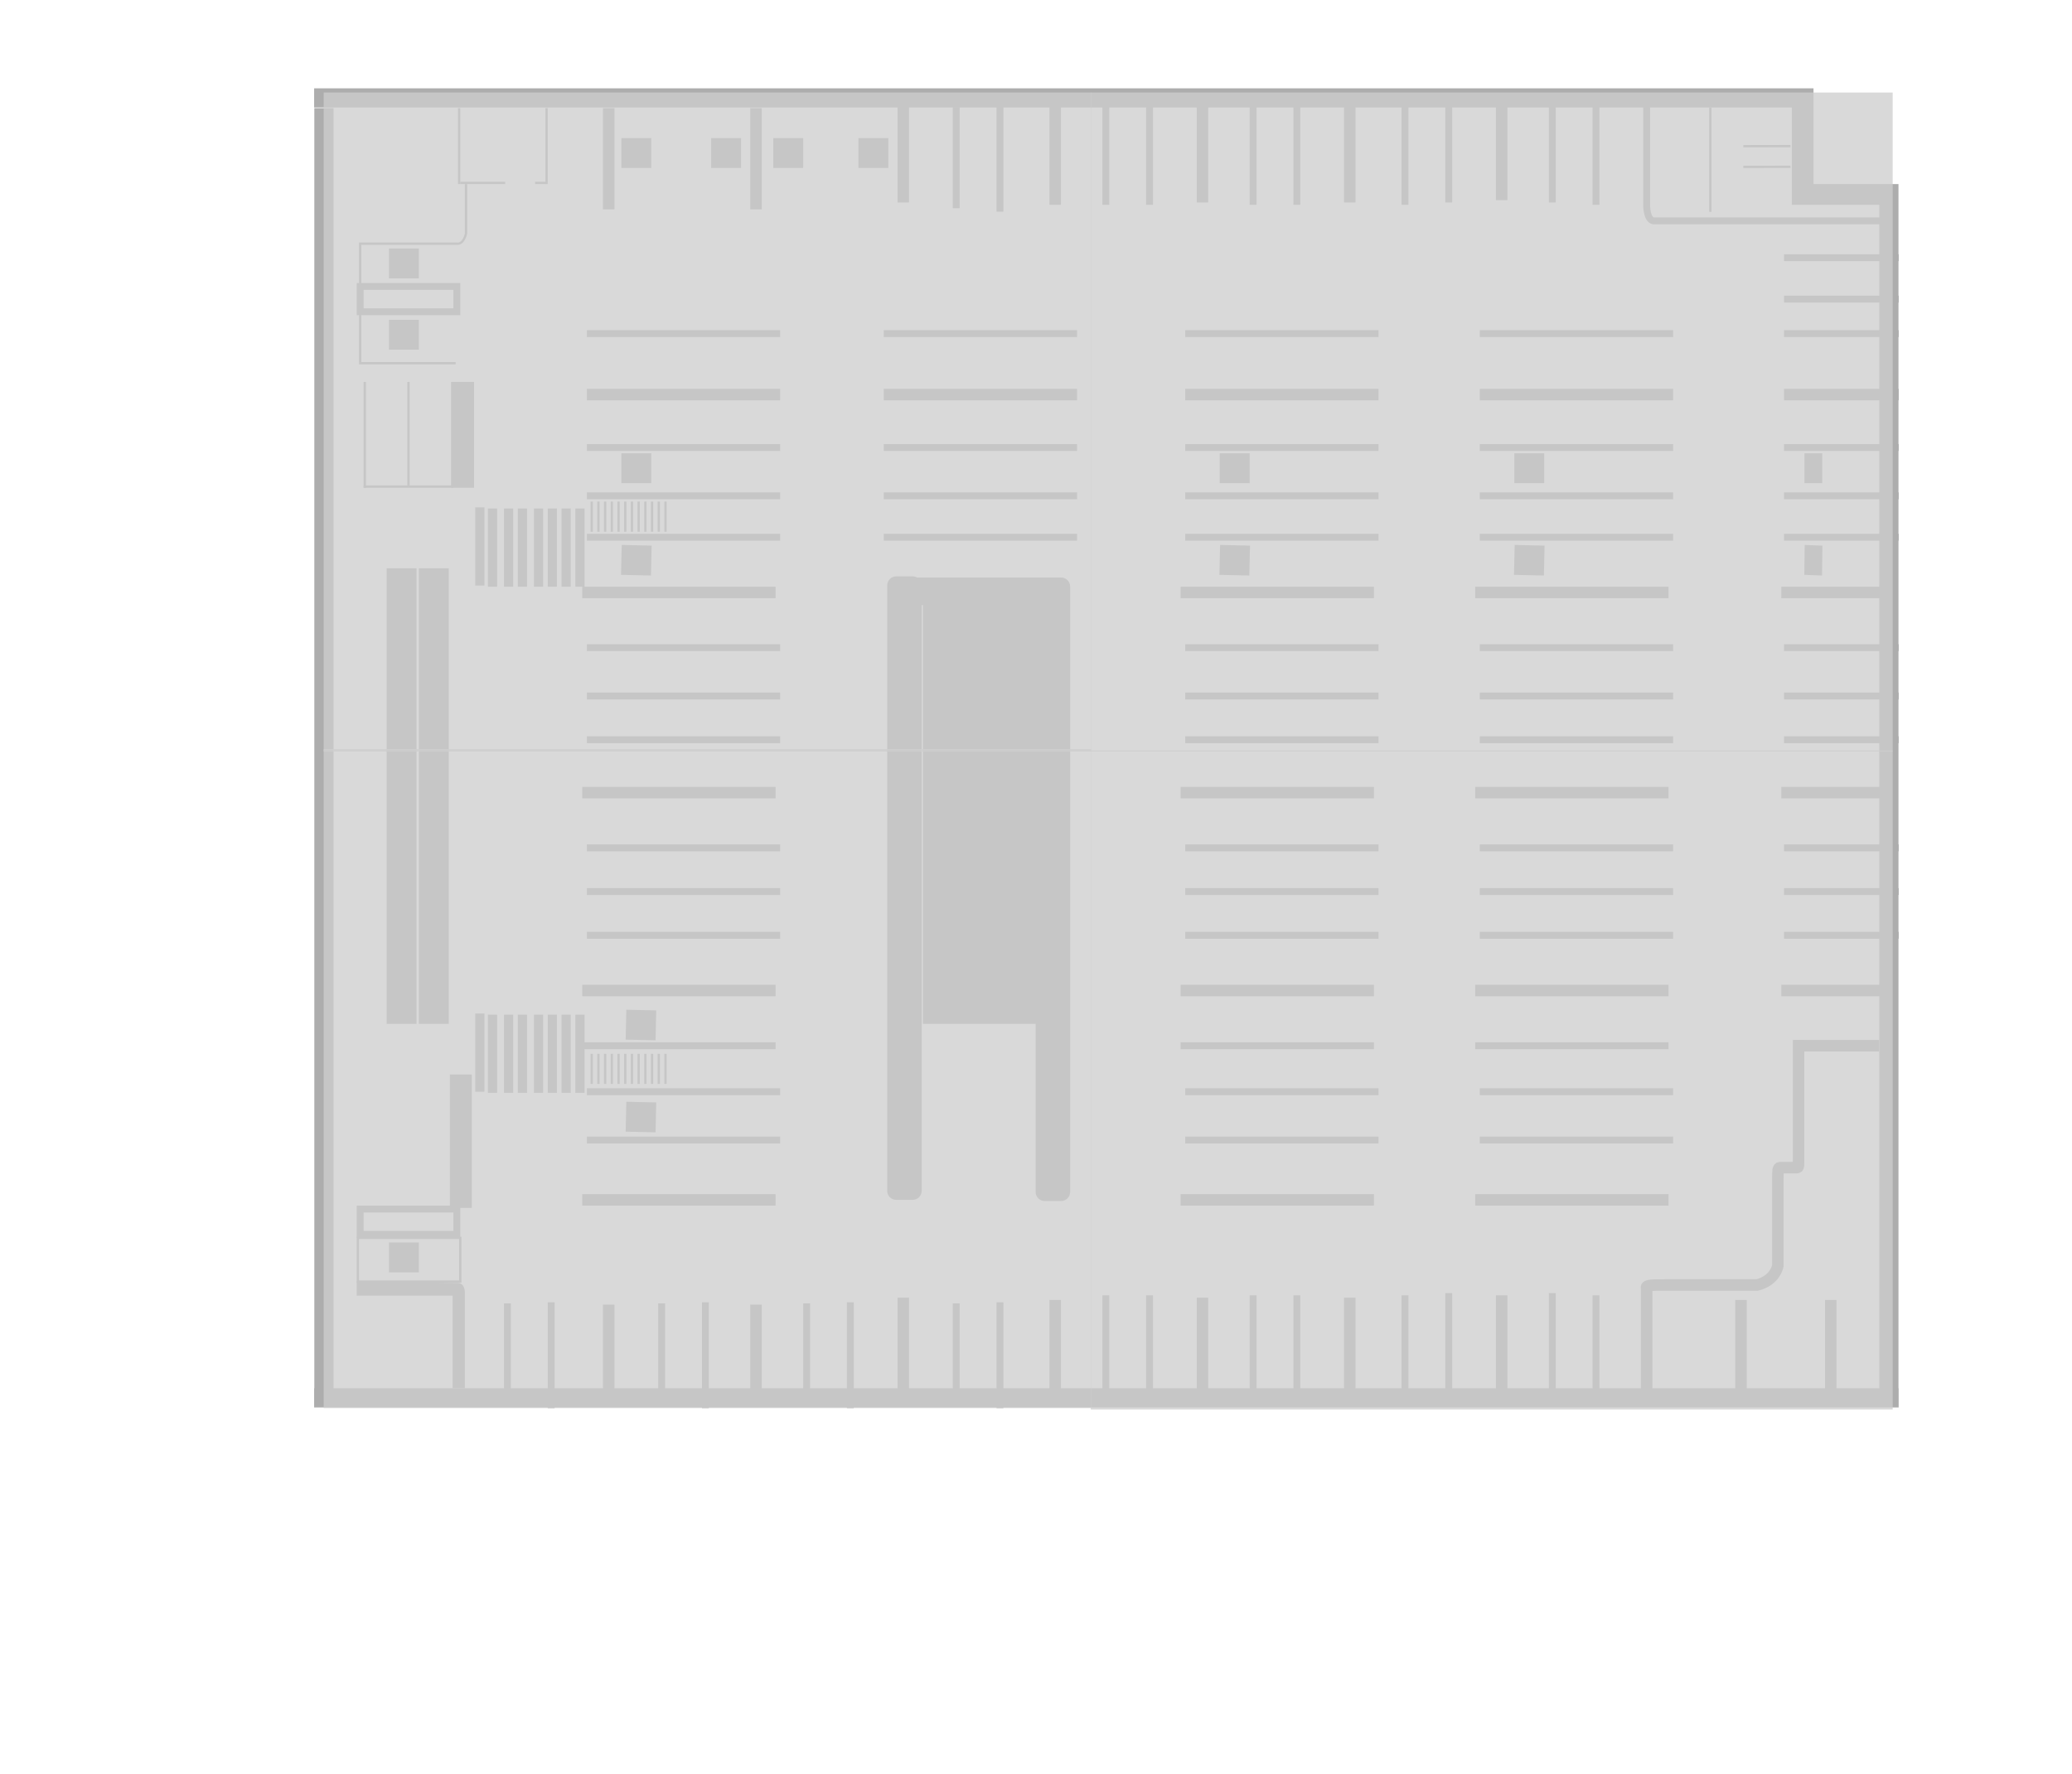 <?xml version="1.0" encoding="UTF-8"?>
<svg xmlns="http://www.w3.org/2000/svg" viewBox="0 0 900.32 771">
  <defs>
    <style>
      .cls-1, .cls-2, .cls-3 {
        fill: none;
        stroke: #adadad;
        stroke-miterlimit: 10;
      }

      .cls-2 {
        stroke-width: 5px;
      }

      .cls-3 {
        stroke-width: 3px;
      }

      .cls-4 {
        fill: #cecece;
        opacity: .77;
      }

      .cls-5 {
        fill: #adadad;
      }
    </style>
  </defs>
  <g id="cls-1">
    <g id="cls-1-2" data-name="cls-1">
      <rect class="cls-5" x="270" y="60" width="13" height="13"/>
      <rect class="cls-5" x="169" y="108" width="13" height="13"/>
      <rect class="cls-5" x="169" y="139" width="13" height="13"/>
      <rect class="cls-5" x="169" y="540" width="13" height="13"/>
      <rect class="cls-5" x="270" y="197" width="13" height="13"/>
      <rect class="cls-5" x="270" y="237" width="13" height="13" transform="translate(5.55 -6.17) rotate(1.29)"/>
      <rect class="cls-5" x="272" y="439" width="13" height="13" transform="translate(10.1 -6.16) rotate(1.29)"/>
      <rect class="cls-5" x="272" y="479" width="13" height="13" transform="translate(11 -6.15) rotate(1.29)"/>
      <rect class="cls-5" x="309" y="60" width="13" height="13"/>
      <rect class="cls-5" x="336" y="60" width="13" height="13"/>
      <rect class="cls-5" x="373" y="60" width="13" height="13"/>
      <line class="cls-3" x1="255" y1="145" x2="339" y2="145"/>
      <line class="cls-2" x1="255" y1="171.5" x2="339" y2="171.5"/>
      <line class="cls-3" x1="255" y1="194.5" x2="339" y2="194.5"/>
      <line class="cls-3" x1="255" y1="215.5" x2="339" y2="215.5"/>
      <line class="cls-3" x1="255" y1="233.5" x2="339" y2="233.5"/>
      <line class="cls-3" x1="255" y1="281.5" x2="339" y2="281.5"/>
      <line class="cls-3" x1="255" y1="302.5" x2="339" y2="302.5"/>
      <line class="cls-3" x1="255" y1="321.5" x2="339" y2="321.5"/>
      <line class="cls-3" x1="255" y1="368.5" x2="339" y2="368.5"/>
      <line class="cls-3" x1="255" y1="387.5" x2="339" y2="387.5"/>
      <line class="cls-3" x1="255" y1="406.5" x2="339" y2="406.5"/>
      <line class="cls-3" x1="253" y1="454.5" x2="337" y2="454.5"/>
      <line class="cls-3" x1="255" y1="474.5" x2="339" y2="474.5"/>
      <line class="cls-3" x1="255" y1="495.5" x2="339" y2="495.5"/>
      <line class="cls-2" x1="253" y1="257.5" x2="337" y2="257.5"/>
      <line class="cls-2" x1="253" y1="430.5" x2="337" y2="430.5"/>
      <line class="cls-2" x1="253" y1="521.5" x2="337" y2="521.5"/>
      <line class="cls-2" x1="253" y1="344.5" x2="337" y2="344.5"/>
      <line class="cls-3" x1="384" y1="145" x2="468" y2="145"/>
      <line class="cls-3" x1="434.5" y1="46" x2="434.5" y2="92"/>
      <line class="cls-3" x1="480.5" y1="43" x2="480.5" y2="89"/>
      <line class="cls-3" x1="499.5" y1="43" x2="499.5" y2="89"/>
      <line class="cls-3" x1="544.5" y1="43" x2="544.5" y2="89"/>
      <line class="cls-3" x1="563.5" y1="43" x2="563.5" y2="89"/>
      <line class="cls-3" x1="610.5" y1="43" x2="610.5" y2="89"/>
      <line class="cls-3" x1="629.5" y1="42" x2="629.5" y2="88"/>
      <line class="cls-3" x1="674.5" y1="42" x2="674.5" y2="88"/>
      <line class="cls-3" x1="693.5" y1="43" x2="693.5" y2="89"/>
      <line class="cls-2" x1="384" y1="171.5" x2="468" y2="171.5"/>
      <line class="cls-3" x1="384" y1="194.5" x2="468" y2="194.5"/>
      <line class="cls-3" x1="384" y1="215.5" x2="468" y2="215.5"/>
      <line class="cls-3" x1="384" y1="233.5" x2="468" y2="233.5"/>
      <rect class="cls-5" x="530" y="197" width="13" height="13"/>
      <rect class="cls-5" x="530" y="237" width="13" height="13" transform="translate(5.62 -12.02) rotate(1.29)"/>
      <line class="cls-3" x1="515" y1="145" x2="599" y2="145"/>
      <line class="cls-2" x1="515" y1="171.5" x2="599" y2="171.5"/>
      <line class="cls-3" x1="515" y1="194.5" x2="599" y2="194.5"/>
      <line class="cls-3" x1="515" y1="215.5" x2="599" y2="215.5"/>
      <line class="cls-3" x1="515" y1="233.5" x2="599" y2="233.5"/>
      <line class="cls-3" x1="515" y1="281.5" x2="599" y2="281.5"/>
      <line class="cls-3" x1="515" y1="302.5" x2="599" y2="302.5"/>
      <line class="cls-3" x1="515" y1="321.5" x2="599" y2="321.5"/>
      <line class="cls-3" x1="515" y1="368.5" x2="599" y2="368.5"/>
      <line class="cls-3" x1="515" y1="387.5" x2="599" y2="387.5"/>
      <line class="cls-3" x1="515" y1="406.5" x2="599" y2="406.5"/>
      <line class="cls-3" x1="513" y1="454.5" x2="597" y2="454.5"/>
      <line class="cls-3" x1="515" y1="474.5" x2="599" y2="474.5"/>
      <line class="cls-3" x1="515" y1="495.5" x2="599" y2="495.5"/>
      <line class="cls-2" x1="513" y1="257.5" x2="597" y2="257.5"/>
      <line class="cls-2" x1="513" y1="430.5" x2="597" y2="430.5"/>
      <line class="cls-2" x1="513" y1="521.5" x2="597" y2="521.5"/>
      <line class="cls-2" x1="513" y1="344.5" x2="597" y2="344.5"/>
      <rect class="cls-5" x="658" y="197" width="13" height="13"/>
      <rect class="cls-5" x="658" y="237" width="13" height="13" transform="translate(5.65 -14.9) rotate(1.29)"/>
      <line class="cls-3" x1="643" y1="145" x2="727" y2="145"/>
      <line class="cls-2" x1="643" y1="171.5" x2="727" y2="171.5"/>
      <line class="cls-3" x1="643" y1="194.5" x2="727" y2="194.5"/>
      <line class="cls-3" x1="643" y1="215.5" x2="727" y2="215.5"/>
      <line class="cls-3" x1="643" y1="233.5" x2="727" y2="233.5"/>
      <line class="cls-3" x1="643" y1="281.5" x2="727" y2="281.5"/>
      <line class="cls-3" x1="643" y1="302.5" x2="727" y2="302.5"/>
      <line class="cls-3" x1="643" y1="321.5" x2="727" y2="321.5"/>
      <line class="cls-3" x1="643" y1="368.5" x2="727" y2="368.5"/>
      <line class="cls-3" x1="643" y1="387.5" x2="727" y2="387.5"/>
      <line class="cls-3" x1="643" y1="406.5" x2="727" y2="406.5"/>
      <line class="cls-3" x1="641" y1="454.5" x2="725" y2="454.5"/>
      <line class="cls-3" x1="643" y1="474.5" x2="727" y2="474.5"/>
      <line class="cls-3" x1="643" y1="495.5" x2="727" y2="495.5"/>
      <line class="cls-2" x1="641" y1="257.5" x2="725" y2="257.5"/>
      <line class="cls-2" x1="641" y1="430.5" x2="725" y2="430.5"/>
      <line class="cls-2" x1="641" y1="521.5" x2="725" y2="521.5"/>
      <line class="cls-2" x1="641" y1="344.5" x2="725" y2="344.5"/>
      <rect class="cls-5" x="784.08" y="197" width="7.71" height="13"/>
      <polygon class="cls-5" points="791.7 250.14 784 249.85 784.17 236.86 791.88 237.15 791.7 250.14"/>
      <line class="cls-3" x1="775.19" y1="145" x2="825" y2="145"/>
      <line class="cls-3" x1="775.19" y1="130" x2="825" y2="130"/>
      <line class="cls-3" x1="775.19" y1="112" x2="825" y2="112"/>
      <line class="cls-2" x1="775.19" y1="171.5" x2="825" y2="171.5"/>
      <line class="cls-3" x1="775.19" y1="194.5" x2="825" y2="194.5"/>
      <line class="cls-3" x1="775.19" y1="215.5" x2="825" y2="215.5"/>
      <line class="cls-3" x1="775.19" y1="233.5" x2="825" y2="233.5"/>
      <line class="cls-3" x1="775.19" y1="281.5" x2="825" y2="281.5"/>
      <line class="cls-3" x1="775.19" y1="302.5" x2="825" y2="302.5"/>
      <line class="cls-3" x1="775.19" y1="321.5" x2="825" y2="321.5"/>
      <line class="cls-3" x1="775.19" y1="368.5" x2="825" y2="368.5"/>
      <line class="cls-3" x1="775.19" y1="387.5" x2="825" y2="387.5"/>
      <line class="cls-3" x1="775.19" y1="406.5" x2="825" y2="406.5"/>
      <line class="cls-2" x1="774" y1="257.5" x2="823.81" y2="257.5"/>
      <line class="cls-2" x1="774" y1="430.5" x2="823.81" y2="430.5"/>
      <line class="cls-2" x1="774" y1="344.5" x2="823.81" y2="344.5"/>
      <line class="cls-3" x1="415.5" y1="46.5" x2="415.5" y2="90.5"/>
      <line class="cls-2" x1="328.5" y1="47" x2="328.5" y2="91"/>
      <line class="cls-2" x1="264.5" y1="47" x2="264.5" y2="91"/>
      <line class="cls-2" x1="392.5" y1="44" x2="392.5" y2="88"/>
      <line class="cls-2" x1="458.5" y1="45" x2="458.5" y2="89"/>
      <line class="cls-2" x1="522.5" y1="44" x2="522.5" y2="88"/>
      <line class="cls-2" x1="586.5" y1="44" x2="586.5" y2="88"/>
      <line class="cls-2" x1="652.5" y1="43" x2="652.5" y2="87"/>
      <path class="cls-3" d="M715.5,45v44s-.11,6.5,2.95,7h105.55"/>
      <line class="cls-3" x1="434.5" y1="566" x2="434.5" y2="612"/>
      <line class="cls-3" x1="480.5" y1="563" x2="480.5" y2="609"/>
      <line class="cls-3" x1="499.5" y1="563" x2="499.5" y2="609"/>
      <line class="cls-3" x1="544.5" y1="563" x2="544.5" y2="609"/>
      <line class="cls-3" x1="563.5" y1="563" x2="563.5" y2="609"/>
      <line class="cls-3" x1="610.5" y1="563" x2="610.5" y2="609"/>
      <line class="cls-3" x1="629.5" y1="562" x2="629.5" y2="608"/>
      <line class="cls-3" x1="674.5" y1="562" x2="674.5" y2="608"/>
      <line class="cls-3" x1="693.5" y1="563" x2="693.5" y2="609"/>
      <line class="cls-3" x1="415.5" y1="566.5" x2="415.5" y2="610.5"/>
      <line class="cls-3" x1="369.5" y1="566" x2="369.5" y2="612"/>
      <line class="cls-3" x1="350.5" y1="566.5" x2="350.5" y2="610.5"/>
      <line class="cls-3" x1="306.5" y1="566" x2="306.5" y2="612"/>
      <line class="cls-3" x1="287.5" y1="566.5" x2="287.5" y2="610.5"/>
      <line class="cls-3" x1="239.5" y1="566" x2="239.5" y2="612"/>
      <line class="cls-3" x1="220.5" y1="566.5" x2="220.5" y2="610.5"/>
      <line class="cls-2" x1="328.5" y1="567" x2="328.5" y2="611"/>
      <line class="cls-2" x1="264.5" y1="567" x2="264.5" y2="611"/>
      <line class="cls-2" x1="392.5" y1="564" x2="392.5" y2="608"/>
      <line class="cls-2" x1="458.5" y1="565" x2="458.5" y2="609"/>
      <line class="cls-2" x1="522.5" y1="564" x2="522.5" y2="608"/>
      <line class="cls-2" x1="586.5" y1="564" x2="586.5" y2="608"/>
      <line class="cls-2" x1="652.5" y1="563" x2="652.5" y2="607"/>
      <line class="cls-2" x1="756.5" y1="565" x2="756.5" y2="609"/>
      <line class="cls-2" x1="795.5" y1="565" x2="795.5" y2="609"/>
      <path class="cls-2" d="M781.5,452v53.61c0,1.41,0,1.89-1,1.89h-7c-1,0-1,1-1,6v36.65s-1,6.35-9,8.35h-40c-5.24,0-8.38-.05-8.08,1.21.05.22.08.45.08.68v48.61"/>
      <polygon class="cls-5" points="824.92 603.39 824.92 80 817 80 816.58 80 788 80 788 46.72 788 46 788 38.39 136.5 38.39 136.5 46.72 778.58 46.72 778.58 89 786.25 89 788 89 816.58 89 816.58 603.39 144.92 603.39 144.92 47 136.58 47 136.58 603.39 136.5 603.39 136.5 611.72 825 611.72 825 603.39 824.92 603.39"/>
      <path class="cls-5" d="M461.06,251h-62.62c-.56-.31-1.2-.5-1.88-.5h-7.12c-2.18,0-3.94,1.76-3.94,3.94v263.12c0,2.18,1.76,3.94,3.94,3.94h7.12c2.18,0,3.94-1.76,3.94-3.94v-254.56h.5v182h49v73.06c0,2.18,1.76,3.94,3.94,3.94h7.12c2.18,0,3.94-1.76,3.94-3.94V254.94c0-2.18-1.76-3.94-3.94-3.94Z"/>
      <rect class="cls-5" x="168" y="247" width="13" height="198"/>
      <rect class="cls-5" x="182" y="247" width="13" height="198"/>
      <rect class="cls-3" x="156.5" y="124.5" width="42" height="11"/>
      <rect class="cls-3" x="156.5" y="525.5" width="42" height="11"/>
      <rect class="cls-5" x="206.5" y="220.5" width="4" height="34"/>
      <rect class="cls-5" x="212" y="221" width="4" height="34"/>
      <rect class="cls-5" x="219" y="221" width="4" height="34"/>
      <rect class="cls-5" x="225" y="221" width="4" height="34"/>
      <rect class="cls-5" x="232" y="221" width="4" height="34"/>
      <rect class="cls-5" x="238" y="221" width="4" height="34"/>
      <rect class="cls-5" x="244" y="221" width="4" height="34"/>
      <rect class="cls-5" x="250" y="221" width="4" height="34"/>
      <rect class="cls-5" x="206.5" y="440.5" width="4" height="34"/>
      <rect class="cls-5" x="212" y="441" width="4" height="34"/>
      <rect class="cls-5" x="219" y="441" width="4" height="34"/>
      <rect class="cls-5" x="225" y="441" width="4" height="34"/>
      <rect class="cls-5" x="232" y="441" width="4" height="34"/>
      <rect class="cls-5" x="238" y="441" width="4" height="34"/>
      <rect class="cls-5" x="244" y="441" width="4" height="34"/>
      <rect class="cls-5" x="250" y="441" width="4" height="34"/>
      <line class="cls-2" x1="816.5" y1="454.5" x2="779.5" y2="454.5"/>
      <rect class="cls-5" x="195.5" y="467" width="9.5" height="58"/>
      <rect class="cls-5" x="158" y="166" width="1" height="46"/>
      <rect class="cls-5" x="177" y="166" width="1" height="45"/>
      <rect class="cls-5" x="177" y="192" width="1" height="39" transform="translate(389 34) rotate(90)"/>
      <rect class="cls-5" x="196" y="166" width="10" height="46"/>
      <line class="cls-1" x1="237.5" y1="47" x2="237.5" y2="80"/>
      <line class="cls-1" x1="199.5" y1="47" x2="199.5" y2="80"/>
      <line class="cls-1" x1="219.5" y1="79.5" x2="200" y2="79.5"/>
      <line class="cls-1" x1="237.5" y1="79.5" x2="232.5" y2="79.5"/>
      <path class="cls-1" d="M202.5,80v21.5s-1,4.81-4,4.4h-42v51.97h41.5"/>
      <line class="cls-1" x1="743.18" y1="46.72" x2="743.18" y2="92.09"/>
      <line class="cls-1" x1="778" y1="72.5" x2="757.5" y2="72.54"/>
      <line class="cls-1" x1="778" y1="63.5" x2="757.5" y2="63.54"/>
      <path class="cls-5" d="M155,557l43.5.59s3.5-.59,3.5,4.52v41.28h-5.33v-40.26h-41.67v-6.13Z"/>
      <rect id="cls-1-3" data-name="cls-1" class="cls-1" x="155.5" y="538" width="44.5" height="19"/>
      <g id="cls-1-4" data-name="cls-1">
        <line class="cls-1" x1="257.11" y1="218" x2="257.11" y2="231.11"/>
        <line class="cls-1" x1="260.02" y1="218" x2="260.02" y2="231.11"/>
        <line class="cls-1" x1="262.94" y1="218" x2="262.94" y2="231.11"/>
        <line class="cls-1" x1="265.85" y1="218" x2="265.85" y2="231.11"/>
        <line class="cls-1" x1="268.77" y1="218" x2="268.77" y2="231.11"/>
        <line class="cls-1" x1="271.68" y1="218" x2="271.68" y2="231.11"/>
        <line class="cls-1" x1="274.59" y1="218" x2="274.59" y2="231.11"/>
        <line class="cls-1" x1="277.51" y1="218" x2="277.51" y2="231.11"/>
        <line class="cls-1" x1="280.42" y1="218" x2="280.42" y2="231.11"/>
        <line class="cls-1" x1="283.33" y1="218" x2="283.33" y2="231.11"/>
        <line class="cls-1" x1="286.25" y1="218" x2="286.25" y2="231.11"/>
        <line class="cls-1" x1="289.16" y1="218" x2="289.16" y2="231.11"/>
      </g>
      <g id="cls-1-5" data-name="cls-1">
        <line class="cls-1" x1="257.11" y1="458" x2="257.11" y2="471.11"/>
        <line class="cls-1" x1="260.02" y1="458" x2="260.02" y2="471.11"/>
        <line class="cls-1" x1="262.94" y1="458" x2="262.94" y2="471.11"/>
        <line class="cls-1" x1="265.85" y1="458" x2="265.85" y2="471.11"/>
        <line class="cls-1" x1="268.77" y1="458" x2="268.77" y2="471.11"/>
        <line class="cls-1" x1="271.68" y1="458" x2="271.68" y2="471.11"/>
        <line class="cls-1" x1="274.59" y1="458" x2="274.59" y2="471.11"/>
        <line class="cls-1" x1="277.51" y1="458" x2="277.51" y2="471.11"/>
        <line class="cls-1" x1="280.42" y1="458" x2="280.42" y2="471.11"/>
        <line class="cls-1" x1="283.33" y1="458" x2="283.33" y2="471.11"/>
        <line class="cls-1" x1="286.25" y1="458" x2="286.25" y2="471.11"/>
        <line class="cls-1" x1="289.16" y1="458" x2="289.16" y2="471.11"/>
      </g>
    </g>
  </g>
  <g id="cls-2">
    <rect id="cuadrante1" class="cls-4" x="140.64" y="40.21" width="333.51" height="286.44"/>
    <rect id="cuadrante2" class="cls-4" x="473.96" y="40.21" width="348.44" height="286.44"/>
    <rect id="cuadrante2-2" data-name="cuadrante2" class="cls-4" x="473.96" y="326.21" width="348.44" height="286.44"/>
    <rect id="cuadrante3" class="cls-4" x="140.64" y="325.56" width="333.51" height="286.44"/>
  </g>
</svg>